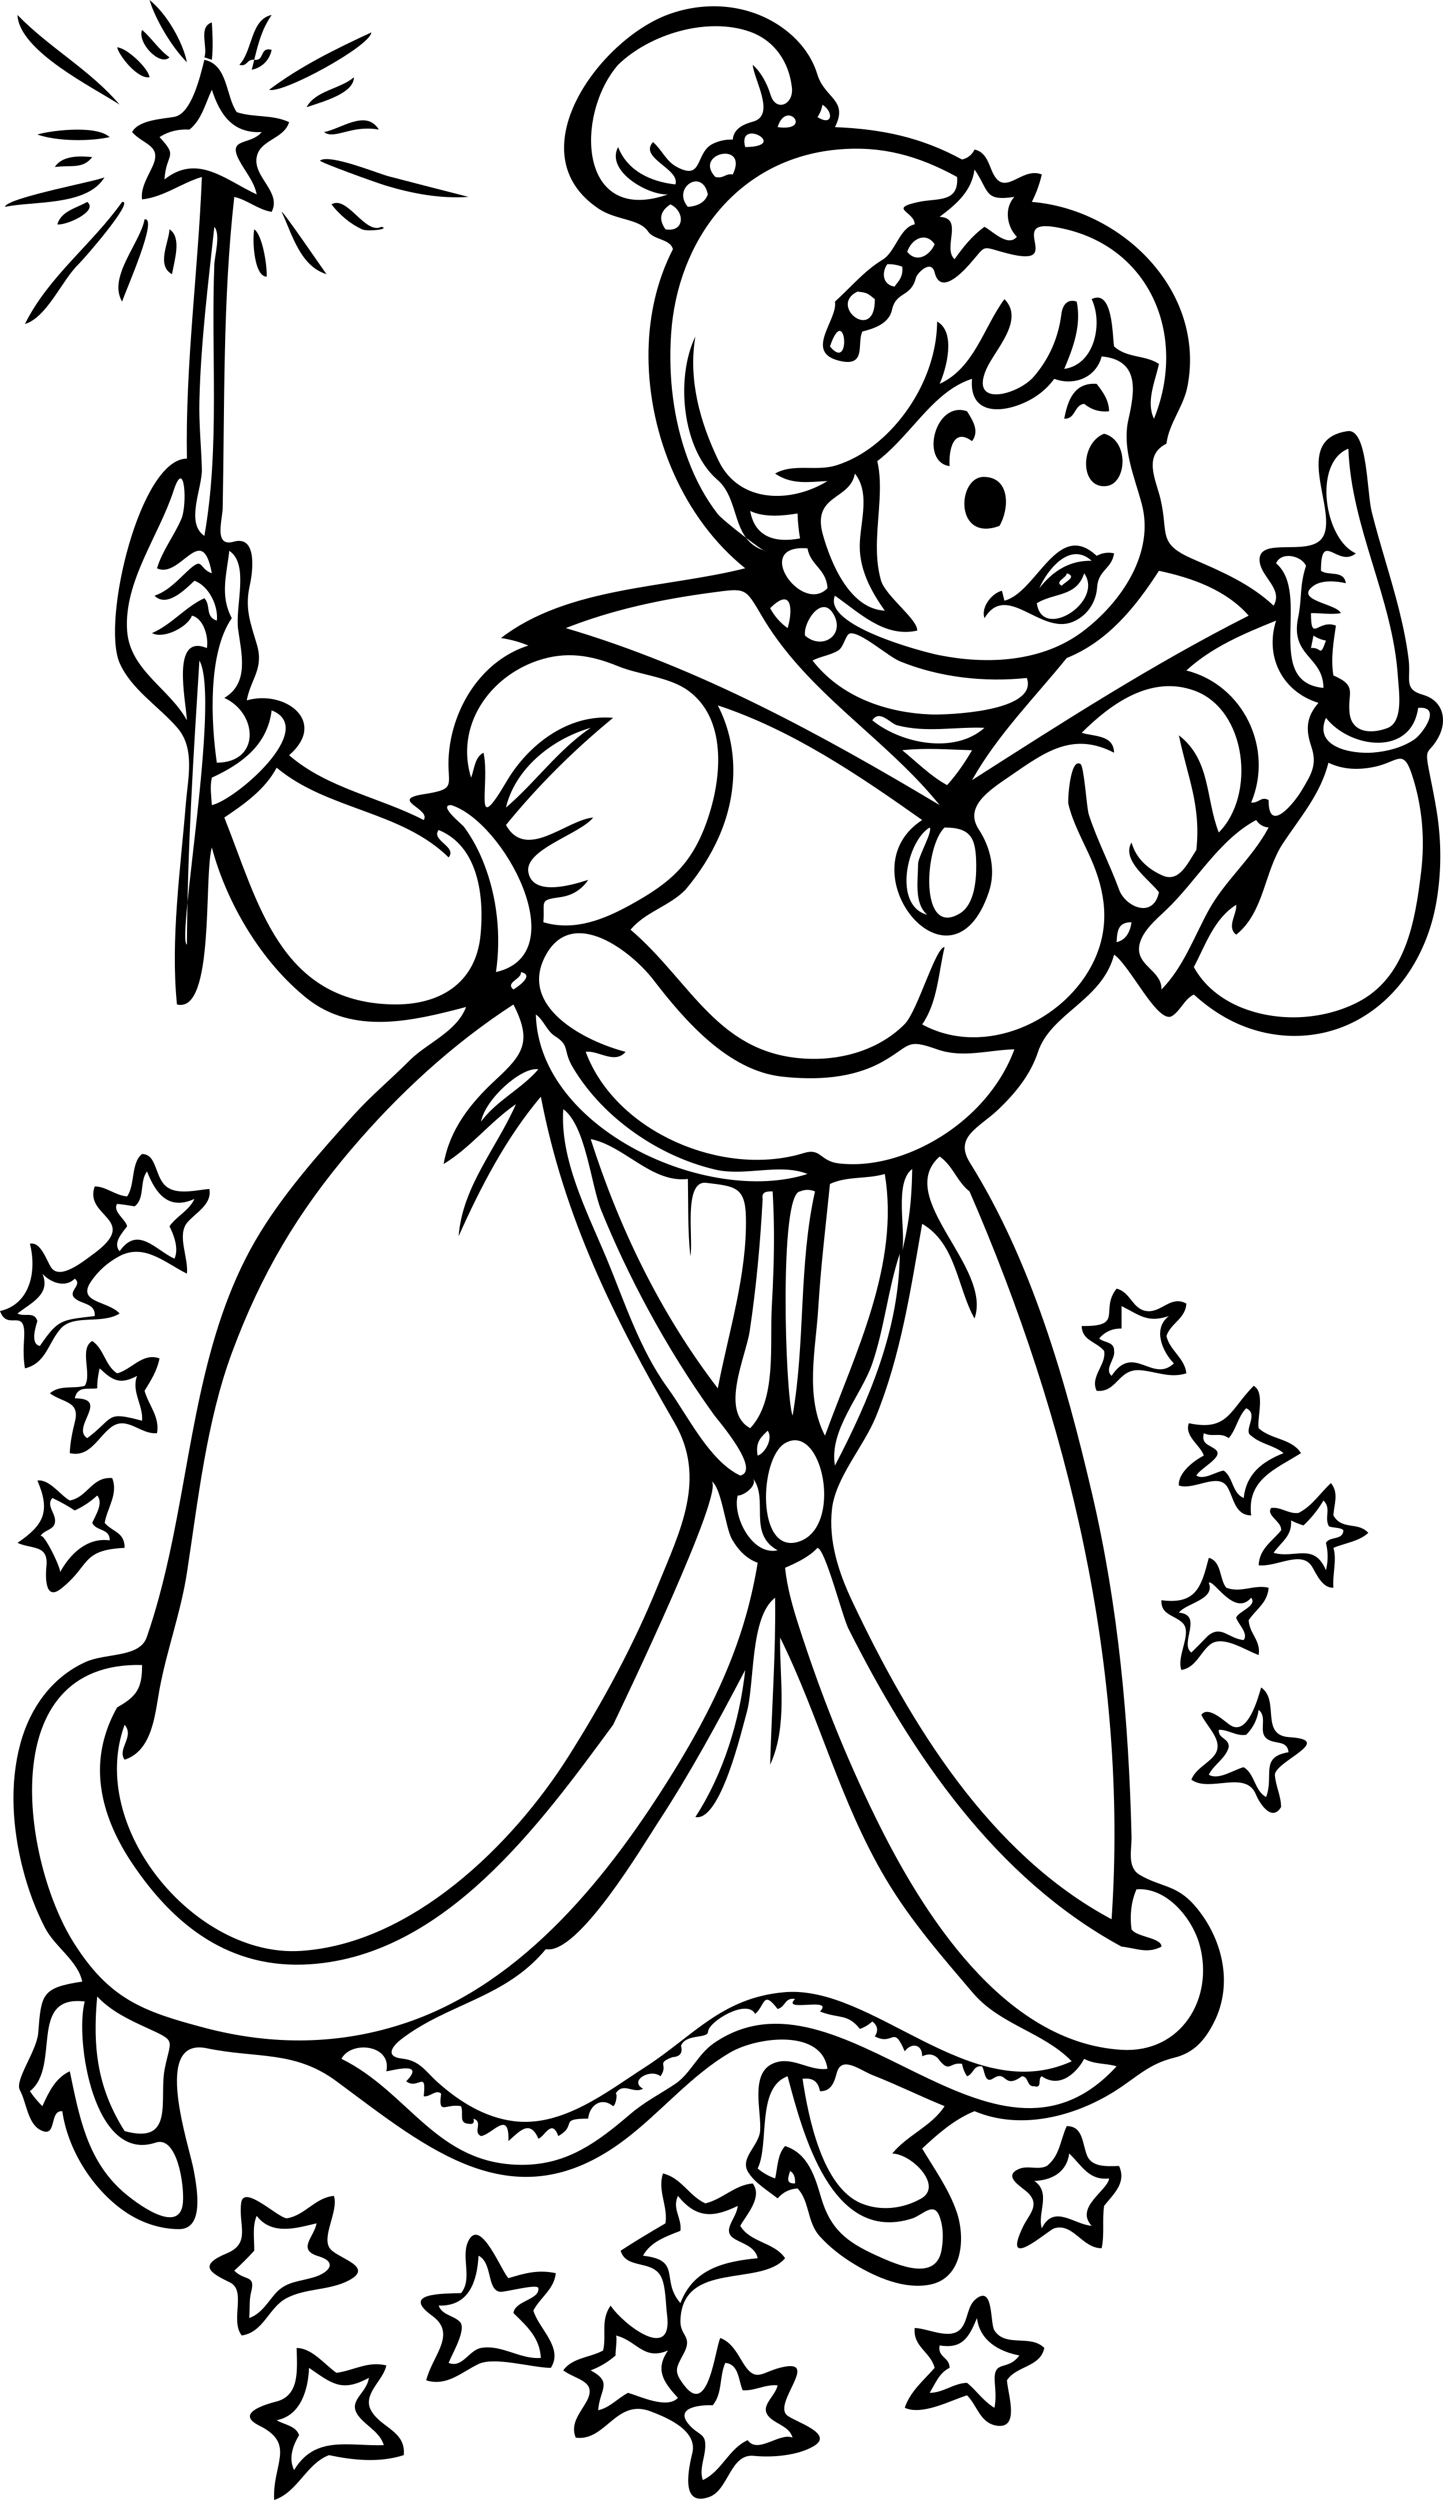 <?xml version="1.0" encoding="UTF-8" standalone="no"?>
<!-- Generator: Adobe Illustrator 12.0.0, SVG Export Plug-In . SVG Version: 6.00 Build 51448)  --><svg height="269.321" id="Layer_1" inkscape:version="0.40+cvs" sodipodi:docbase="F:\openclip\svg3" sodipodi:docname="Fata.svg" sodipodi:version="0.32" style="overflow:visible;enable-background:new 0 0 155.462 269.321;" version="1.0" viewBox="0 0 155.462 269.321" width="155.462" xml:space="preserve" xmlns="http://www.w3.org/2000/svg" xmlns:cc="http://web.resource.org/cc/" xmlns:dc="http://purl.org/dc/elements/1.1/" xmlns:inkscape="http://www.inkscape.org/namespaces/inkscape" xmlns:rdf="http://www.w3.org/1999/02/22-rdf-syntax-ns#" xmlns:sodipodi="http://inkscape.sourceforge.net/DTD/sodipodi-0.dtd" xmlns:svg="http://www.w3.org/2000/svg" xmlns:xml="http://www.w3.org/XML/1998/namespace">
<defs id="defs86"></defs>
<sodipodi:namedview bordercolor="#666666" borderopacity="1.0" id="base" inkscape:current-layer="Layer_1" inkscape:cx="77.731006" inkscape:cy="134.66051" inkscape:pageopacity="0.0" inkscape:pageshadow="2" inkscape:window-height="540" inkscape:window-width="640" inkscape:window-x="22" inkscape:window-y="22" inkscape:zoom="1.4035295" pagecolor="#ffffff"></sodipodi:namedview>

<g id="g3">
	<path d="M16.111,0c1.901,1.518,3.611,4.599,4.027,6.713   C18.433,4.999,16.683,1.959,16.111,0z" id="path5" style="fill-rule:evenodd;clip-rule:evenodd;"></path>

	<path d="M1.88,1.611c3.409,3.517,7.821,5.917,11.009,9.667   C10.105,9.45,2.063,5.526,1.88,1.611" id="path7" style="fill-rule:evenodd;clip-rule:evenodd;"></path>

	<path d="M22.019,6.176c0.406-1.074-0.695-3.273,0.806-3.759   c0.081,1.387,0.146,2.643,0,4.028C22.556,6.355,22.287,6.265,22.019,6.176" id="path9" style="fill-rule:evenodd;clip-rule:evenodd;"></path>

	<path d="M15.306,3.222c1.061,0.908,1.803,2.135,2.954,2.954   C17.24,7.183,14.766,4.631,15.306,3.222z" id="path11" style="fill-rule:evenodd;clip-rule:evenodd;"></path>

	<path d="M40.009,3.491C39.897,4.975,30.398,10.155,29,9.667   C32.356,7.138,36.209,5.248,40.009,3.491" id="path13" style="fill-rule:evenodd;clip-rule:evenodd;"></path>

	<path d="M12.621,5.102c1.038,0.047,3.355,2.235,3.491,3.222   C14.814,8.535,12.831,6.014,12.621,5.102z" id="path15" style="fill-rule:evenodd;clip-rule:evenodd;"></path>

	<path d="M38.129,8.324c-0.007,1.697-3.148,2.578-5.102,3.222   C34.003,9.747,36.631,9.601,38.129,8.324z" id="path17" style="fill-rule:evenodd;clip-rule:evenodd;"></path>

	<path d="M40.814,13.962c-2.962-0.541-4.773,1.131-5.907,0.269   C36.734,13.895,39.445,11.724,40.814,13.962z" id="path19" style="fill-rule:evenodd;clip-rule:evenodd;"></path>

	<path d="M11.815,14.768c-2.042,0.464-5.569,0.484-7.787-0.269   C4.851,14.179,10.226,13.345,11.815,14.768z" id="path21" style="fill-rule:evenodd;clip-rule:evenodd;"></path>

	<path d="M9.935,16.917c-0.984,1.309-2.212,0.849-4.027,1.074   C6.817,16.585,9.011,16.864,9.935,16.917z" id="path23" style="fill-rule:evenodd;clip-rule:evenodd;"></path>

	<path d="M50.481,21.212c-3.05,0.208-6.029-0.347-8.938-1.223   c-0.969-0.292-7.268-2.555-7.064-2.696c1.064-0.738,6.186,1.388,7.442,1.714C44.773,19.749,47.625,20.489,50.481,21.212" id="path25" style="fill-rule:evenodd;clip-rule:evenodd;"></path>

	<path d="M11.278,19.064c-1.831,3.16-7.696,2.571-10.741,3.222   C0.676,21.272,11.349,19.351,11.278,19.064" id="path27" style="fill-rule:evenodd;clip-rule:evenodd;"></path>

	<path d="M9.398,21.75c1.267,1.02-2.417,2.603-3.222,2.417   C6.614,22.725,8.204,22.435,9.398,21.75z" id="path29" style="fill-rule:evenodd;clip-rule:evenodd;"></path>

	<path d="M13.157,21.75c1.396-0.194-4.077,6.117-4.699,6.714   c-1.765,1.694-3.396,5.726-5.773,6.443C5.204,29.812,9.912,26.325,13.157,21.75" id="path31" style="fill-rule:evenodd;clip-rule:evenodd;"></path>

	<path d="M30.342,22.824c0.081-0.197,4.17,5.793,4.833,6.713   C32.307,28.651,31.475,25.207,30.342,22.824" id="path33" style="fill-rule:evenodd;clip-rule:evenodd;"></path>

	<path d="M15.574,23.629c1.526-0.267-2.057,7.718-2.417,8.861   C11.584,29.839,15.105,26.198,15.574,23.629" id="path35" style="fill-rule:evenodd;clip-rule:evenodd;"></path>

	<path d="M18.259,24.703c1.301,0.857,0.59,3.155,0.269,4.833   C16.81,28.606,18.205,26.071,18.259,24.703" id="path37" style="fill-rule:evenodd;clip-rule:evenodd;"></path>

	<path d="M27.389,24.703c0.842,0.554,1.389,3.691,1.343,5.102   C27.396,29.805,27.163,25.999,27.389,24.703" id="path39" style="fill-rule:evenodd;clip-rule:evenodd;"></path>

	<path d="M118.147,41.351c0.708,0.906,1.307,1.747,1.342,2.954   c-1.018,0.11-1.913-0.159-2.685-0.805c-1.121,0.152-0.89,1.649-2.148,1.611C115.027,43.116,115.731,41.186,118.147,41.351" id="path41" style="fill-rule:evenodd;clip-rule:evenodd;"></path>

	<path d="M104.185,44.305c0.588,0.96,1.376,2.109,0.537,3.222   c-1.965-1.463-2.522,0.805-2.417,2.686C99.094,49.778,100.722,43.118,104.185,44.305" id="path43" style="fill-rule:evenodd;clip-rule:evenodd;"></path>

	<path d="M118.952,46.722c2.727,0.726,2.467,5.359,0.269,5.639   C116.337,52.727,116.296,47.761,118.952,46.722z" id="path45" style="fill-rule:evenodd;clip-rule:evenodd;"></path>

	<path d="M107.675,56.657c-4.891,1.809-4.577-5.325-1.664-5.281   C108.874,51.418,108.748,54.85,107.675,56.657" id="path47" style="fill-rule:evenodd;clip-rule:evenodd;"></path>

	<path d="M118.147,59.879c0.599-0.324,1.226-0.413,1.879-0.269   c-0.243,1.677-1.705,1.79-1.828,3.649c-0.111,1.683-1.113,3.139-2.693,3.759c-3.439,1.348-7.04-4.37-9.441-0.426   c-0.414-1.172,0.793-2.689,1.88-2.954c0.09,0.358,0.179,0.716,0.269,1.074C111.728,63.797,113.922,55.918,118.147,59.879    M111.972,63.37c1.52-1.953,3.384-3.018,5.639-2.954C115.251,58.257,112.785,61.467,111.972,63.37z M114.388,63.101   c0.34-0.414,1.707-0.969,0.537-1.343C114.938,62.251,113.549,62.667,114.388,63.101z M111.703,64.98   c0.552,4.11,7.259-0.134,5.102-3.222C115.984,64.315,113.591,63.834,111.703,64.98" id="path49" style="fill-rule:evenodd;clip-rule:evenodd;"></path>

	<path d="M15.306,124.323c1.672,0,1.33,2.644,2.74,3.596   c1.206,0.814,3.196,0.274,4.51,0.163c0.315,1.66-1.452,2.543-2.353,3.586c-1.187,1.375,0.119,3.782-0.064,5.543   c-2.364-1.175-4.628-3.347-7.355-1.844c-1.195,0.658-2.185,1.534-2.954,2.65c-1.623,2.356,1.787,2.084,3.059,3.489   c-1.973,1.214-4.949,0.019-6.367,1.645c-1.339,1.535-1.559,3.711-3.836,4.263c-0.176-1.088-0.167-2.082-0.092-3.177   c0.248-3.634-1.774-0.694-2.593-2.999c3.314-0.751,3.96-4.399,3.222-7.25c1.199-0.269,1.82,1.9,2.308,2.585   c0.962,1.352,3.455-0.699,4.476-1.44c5.257-3.82-1.01-3.96,0.197-7.321c1.217-0.002,2.243,0.991,3.491,1.074   C14.558,127.678,14.105,125.223,15.306,124.323 M14.5,129.961c-0.623-0.114-1.25-0.204-1.879-0.269   c-0.536,0.803,0.951,1.706,1.074,2.417c-0.479,0.658-1.595,1.789-0.806,2.686c1.946-2.795,3.842-0.156,5.908,0.805   c0.488-1.091-0.051-2.517-0.537-3.491c0.771-1.116,2.112-1.673,2.685-2.954c-2.782,1.288-4.184-0.591-5.102-2.954   C15.007,127.252,15.648,129.112,14.5,129.961 M4.565,137.211c0.956,2.242-1.266,3.161-2.685,4.296   c0.757,0.399,1.816-0.272,2.148,0.806c-0.167,0.563-0.812,2.471,0.269,2.686c1.997-2.917,2.291-2.78,5.907-3.223   c0.091-1.264-1.115-1.26-1.893-1.732c-1.378-0.836,0.707-1.541-0.255-2.295C7.015,138.798,5.388,138.148,4.565,137.211" id="path51" style="fill-rule:evenodd;clip-rule:evenodd;"></path>

	<path d="M120.295,138.823c1.521,0.371,1.684,2.202,3.223,2.416   c1.606,0.225,2.604-1.743,4.296-0.806c-0.084,1.619-1.673,2.095-2.148,3.491c0.357,1.574,1.972,2.361,2.148,4.027   c-1.823,0.553-3.19-0.194-4.968-0.338c-2.392-0.192-2.476,2.437-4.698,2.218c-0.746-1.537,1.085-2.846,0.805-4.296   c-0.815-1.006-2.386-1.096-2.416-2.686C121.169,142.934,118.45,141.147,120.295,138.823 M120.832,143.119   c-0.98-0.016-1.786,0.342-2.416,1.074c0.534,0.487,1.653,0.317,1.61,1.343c0.168,0.857-1.095,1.927-0.269,2.685   c2.356-3.578,4.402,0.838,6.713-1.343c-1.257-1.272-2.316-3.755-0.537-5.102c-2.312,0.772-3.131-0.085-5.102-1.074   C120.832,141.507,120.832,142.313,120.832,143.119" id="path53" style="fill-rule:evenodd;clip-rule:evenodd;"></path>

	<path d="M9.935,144.461c1.29,0.868,1.373,2.644,2.686,3.49   c1.574-0.417,2.75-2.274,4.564-1.61c-0.247,1.304-0.93,2.382-1.611,3.49c0.453,1.598,1.657,2.793,1.342,4.564   c-1.803,0.168-3.22-1.914-4.924-0.656c-1.432,1.058-2.303,3.317-4.474,2.805c0.047-1.182,0.268-2.246,0.552-3.384   c0.561-2.243-1.235-2.001-2.7-3.061c1.11-0.937,2.507-0.453,3.759-0.806C9.947,148.05,8.492,145.316,9.935,144.461 M10.472,149.563   c-1.065,0.145-2.108-0.287-2.417,1.074c3.882,0.012-0.46,3.128,1.342,4.296c2.991-2.253,1.931-2.941,5.908-1.879   c0.144-1.666-1.186-3.15-0.537-4.834c-1.822,0.979-2.63,0.52-4.028-0.806C10.559,148.12,10.469,148.835,10.472,149.563" id="path55" style="fill-rule:evenodd;clip-rule:evenodd;"></path>

	<path d="M135.063,149.294c1.271,0.685,0.346,3.47,0.537,4.564   c1.302,1.227,3.556,1.087,4.564,2.686c-2.735,1.72-5.846,2.833-5.37,6.713c-1.766-0.039-1.862-1.865-2.547-3.037   c-0.98-1.676-3.604,0.375-5.24-0.185c-0.127-1.359,1.667-2.719,2.686-3.223c-0.375-1.143-2.119-2.089-1.611-3.49   C132.319,154.217,132.465,151.932,135.063,149.294 M132.378,154.933c-0.944-0.689-1.729-0.059-2.685-0.537   c-0.282,1.209,0.554,1.205,1.26,1.762c0.989,0.78-1.599,1.952-2.065,2.804c0.827,0.524,2.139-0.443,2.954-0.537   c1.044,0.75,0.881,2.412,2.147,2.953c0.287-2.61,1.988-3.918,4.297-4.833c-1.044-0.853-2.479-0.976-3.491-1.88   c-0.937-0.511,0.901-2.318-0.537-2.953C133.362,152.625,133.203,153.972,132.378,154.933" id="path57" style="fill-rule:evenodd;clip-rule:evenodd;"></path>

	<path d="M7.519,161.646c1.915-0.344,2.375-2.587,4.565-2.416   c0.688,1.702-0.542,3.226-0.806,4.833c0.888,1.015,2.151,0.976,2.148,2.686c-4.745,0.233-3.669,1.897-6.859,4.406   c-1.772,1.395-1.668-1.438-1.567-2.409c0.249-2.38-1.571-1.826-3.12-2.534c2.841-1.927,3.583-3.386,2.148-6.713   C5.305,159.296,6.535,161.126,7.519,161.646 M8.056,162.72c-0.774-0.504-1.58-0.951-2.417-1.343   c-0.742,0.866,0.491,1.723,0.269,2.686c-0.131,0.787-1.303,0.783-1.563,1.479c0.271-0.726,2.466,3.865,2.1,3.892   c1.047-1.983,2.934-3.839,5.371-3.49c0.039-1.31-1.433-0.962-1.88-1.88c0.31-0.762,1.256-2.121,0.537-2.954   C9.752,161.774,8.947,162.311,8.056,162.72" id="path59" style="fill-rule:evenodd;clip-rule:evenodd;"></path>

	<path d="M143.388,159.767c0.884,1.083,0.328,2.286,0.269,3.49   c0.928,1.635,2.644,0.631,3.759,1.88c-1.022,0.934-2.533,1.093-3.759,1.611c0.397,1.301-0.128,2.951,0,4.296   c-1.174,0.068-1.814-1.442-2.279-2.229c-1.119-1.891-3.767,0.021-5.776-0.188c0.076-1.776,1.404-2.531,2.417-3.759   c0.12-0.946-1.656-1.598-1.074-2.417c1.1-0.134,1.854,0.671,2.953,0.537C141.359,162.251,142.222,160.846,143.388,159.767    M140.434,164.332c-0.463-0.141-0.91-0.319-1.343-0.537c0.125,1.693-1.036,2.278-1.879,3.49c2.306,0.661,4.358-1.154,5.639,1.88   c0.243-0.982,0.243-1.967,0-2.953c0.412-0.738,1.838-0.256,1.88-1.343c-0.25-0.393-1.583-0.23-1.611-0.537   c-0.427-0.949,0.313-1.861-0.537-2.686C141.995,162.644,141.278,163.54,140.434,164.332" id="path61" style="fill-rule:evenodd;clip-rule:evenodd;"></path>

	<path d="M130.23,167.822c1.399,0.375,1.129,2.297,1.88,3.223   c1.612,0.6,2.976-0.376,4.564,0c-0.112,1.614-1.321,2.291-2.148,3.49c0.062,1.45,1.336,2.193,1.074,3.76   c-1.414-0.5-3.902-2.229-5.249-1.114c-1.092,0.901-1.505,2.449-3.075,2.726c-0.559-1.532,1.223-3.992,0.129-5.07   c-0.87-0.856-2.372-0.86-2.276-2.448C128.886,172.886,129.433,170.921,130.23,167.822 M127.008,173.729   c2.669,0.241,0.024,3.333,1.343,4.297c0.602-0.592,1.195-1.191,1.782-1.798c1.455-1.205,2.194,0.293,3.856,0.455   c0.544-0.751-0.646-1.758-0.806-2.417c0.216-0.671,2.313-1.255,1.611-2.147c-1.794,2.133-4.072-2.048-4.564-1.611   C130.963,172.338,127.771,172.699,127.008,173.729" id="path63" style="fill-rule:evenodd;clip-rule:evenodd;"></path>

	<path d="M135.869,181.785c2.038,1.406-0.151,5.17,3.053,5.361   c5.046,0.3-1.684,2.647-1.571,4.101c0.09,1.163,0.669,2.254,0.667,3.427c-1.077,1.762-2.449-0.69-2.696-1.321   c-1.082-2.75-5.016-0.19-6.971-1.632c0.453-1.132,1.592-1.618,2.358-2.476c1.362-1.525-0.606-3.09-1.284-4.506   c0.768-1.049,2.552,0.771,3.174,1.146C134.463,187.005,135.563,182.824,135.869,181.785 M134.258,186.887   c-1.123,0.174-1.869-0.563-2.953-0.537c-0.069,0.995,1.143,0.884,1.073,1.879c-0.371,1.255-1.582,1.831-2.147,2.954   c1.026,0.659,2.8-0.589,3.759-0.806c1.233,0.76,1.137,2.507,2.417,3.223c0.874-2.361-0.718-4.312,2.417-4.834   c-0.14-1.18-1.172-0.922-1.971-1.248c-1.586-0.647-0.133-2.402-1.252-3.316C135.454,185.244,135.006,186.139,134.258,186.887" id="path65" style="fill-rule:evenodd;clip-rule:evenodd;"></path>

	<path d="M114.925,229.043c1.722,0,1.669,1.756,2.154,3.083   c0.512,1.4,2.183,1.24,3.484,1.214c0.827,1.83-0.602,3.015-1.611,4.296c-0.226,1.519,0.058,3.064-0.268,4.564   c-2.101,0.007-3.065-2.759-5.103-2.147c-0.676,0.203-5.777,4.86-3.365-0.175c0.623-1.302,1.867-2.305,0.549-3.632   c-0.619-0.623-2.838-1.782-0.994-2.584c0.967-0.421,2.053,0.147,3.005-0.322C114.197,232.228,114.221,230.558,114.925,229.043    M111.435,234.951c1.86,1.286,0.291,3.457,0.805,5.103c1.304-2.643,3.459-0.413,5.371-0.269c-1.856-1.998,1.74-3.809,1.879-5.103   c-2.194,0.247-2.936-1.399-4.296-2.685C114.927,234.012,113.322,234.878,111.435,234.951" id="path67" style="fill-rule:evenodd;clip-rule:evenodd;"></path>

	<path d="M71.425,234.146c1.974,0.457,2.807,2.423,4.565,3.222   c1.853-0.442,3.143-1.973,5.102-2.148c1.105,1.466-0.668,3.374-1.342,4.565c1.085,1.822,3.666,1.751,4.832,3.49   c-2.632,3.117-11.076,0.213-11.277,6.713c-0.053,1.722,1.395,1.646,0.324,3.617c-0.859,1.581-1.03,1.898,0.08,3.363   c2.628,3.469,3.312-3.871,3.892-5.101c1.147,0.438,1.748,1.508,2.335,2.498c1.537,2.593,2.093,1.063,4.589,0.599   c3.589-0.667-1.118,3.825,0.211,5.183c0.68,0.694,5.304,1.994,2.906,3.39c-1.739,1.012-4.467,1.228-6.438,1.028   c-2.528-0.255-2.714,3.672-4.767,4.422c-3.28,1.197-2.181-3.313-1.848-4.729c0.566-2.411-2.634-3.776-4.49-4.482   c-3.746-1.425-4.817,3.258-8.072,2.833c-0.62-1.48,0.46-2.651,1.127-3.83c1.304-2.305-1.083-2.378-2.47-3.42   c0.949-1.378,2.954-1.386,4.296-2.147c0.387-1.746-0.302-3.259,0.806-4.834c1.343,2.039,6.792,6.215,6.071,0.927   c-0.154-1.128-0.109-3.154-0.701-4.148c-1.009-1.707-3.686-0.689-4.296-2.686c1.578-1.038,3.205-1.997,4.833-2.953   C71.985,237.682,70.811,236.011,71.425,234.146 M73.305,240.322c-1.471,0.589-3.225,1.168-4.027,2.685   c4.254,0.466,1.85,2.611,4.027,5.102c1.407-3.706,4.76-4.494,8.324-4.833c-0.259-1.204-1.485-1.517-2.401-2.029   c-1.636-0.915,0.111-2.153,0.253-3.609c-2.687,1.314-4.484,1.334-6.444-1.074C72.384,237.971,73.483,238.944,73.305,240.322    M66.324,253.748c-0.797,0.7-1.692,1.236-2.686,1.61c2.433,1.309,0.968,2.03,0.806,4.297c1.288-0.295,2.095-1.295,3.222-1.88   c1.229,0.355,4.235,1.803,5.371,0.537c-1.657-1.767-2.441-3.08-1.074-5.102c-2.627,1.16-3.405-1.121-5.639-1.611   C66.565,251.636,66.26,253.54,66.324,253.748 M76.795,259.118c-1.268-0.057-4.215,0.192-2.559,2.096   c1.103,1.269,1.958,0.819,1.708,2.813c-0.125,0.997-0.588,2.142-0.223,3.147c2.041-0.944,2.772-3.378,4.833-4.297   c1.085,1.547,3.48-0.886,4.834-0.269c-0.327-1.146-1.563-1.39-2.357-2.072c-1.433-1.233,0.474-2.263,0.746-3.566   c-1.351-0.128-2.406,0.605-3.76,0.537c-0.46-1.01-0.387-2.829-1.879-2.954C77.477,256.063,77.865,257.774,76.795,259.118" id="path69" style="fill-rule:evenodd;clip-rule:evenodd;"></path>

	<path d="M30.879,238.979c1.976-0.294,3.069-2.248,5.102-2.417   c0.514,1.75-1.485,4.55-0.346,5.77c0.952,1.019,4.726,1.889,1.92,3.349c-2.087,1.087-4.593,0.802-6.676,1.892   c-1.945,1.017-2.456,3.668-4.833,4.027c-1.282-1.609,0.536-4.832-1.27-5.712c-2.125-1.036-3.492-1.83-0.334-3.142   c2.636-1.095,1.208-3.108,1.545-5.458C26.271,235.311,29.858,238.851,30.879,238.979 M27.389,242.469   c-0.685,0.747-1.4,1.464-2.148,2.148c1.167,1.165,2.306,0.387,1.814,2.302c-0.228,0.889-0.122,1.898-0.204,2.8   c1.299-0.463,1.957-1.656,2.807-2.63c1.159-1.328,2.595-1.286,4.167-1.765c1.631-0.497,2.596-1.632,0.488-2.262   c-2.374-0.709-0.448-2.084-0.211-3.547c-2.154,0.521-4.84,1.328-6.444-0.806C27.155,239.841,27.417,241.282,27.389,242.469" id="path71" style="fill-rule:evenodd;clip-rule:evenodd;"></path>

	<path d="M54.777,245.423c1.802-0.546,3.193-0.935,5.102-0.537   c-0.187,1.762-1.657,2.578-2.417,4.027c0.564,1.956,3.277,3.995,1.88,6.176c-2.092-0.021-6.076-1.252-7.818-0.403   c-1.838,0.896-3.391,2.427-5.608,1.746c0.651-2.646,3.359-4.991,0.644-6.955c-3.459-2.501,1.254-2.376,3.115-2.442   c1.306-1.628-0.125-3.988,0.843-5.729C51.827,238.958,54.021,244.678,54.777,245.423 M47.259,248.376   c0.357,1.026,1.608,1.059,2.281,1.747c0.774,0.793-0.817,3.413-1.207,4.429c1.499,0.593,2.174-1.364,3.491-1.61   c2.177-0.408,4.255,1.27,6.444,1.074c-0.113-2.179-1.508-3.423-2.954-4.834c0.169-1.354,2.859-1.429,2.685-2.685   c-0.073-0.527-3.657,0.489-4.169,0.393c-1.392-0.265-0.76-3.134-2.275-3.884C51.409,245.756,50.536,248.487,47.259,248.376" id="path73" style="fill-rule:evenodd;clip-rule:evenodd;"></path>

	<path d="M112.508,252.942c-0.417,2.085-3.021,1.913-4.027,3.49   c0.137,1.617,1.386,5.244-1.081,4.885c-1.817-0.266-2.104-2.162-3.215-3.273c-1.77,0.547-4.834,2.212-6.713,1.343   c0.598-1.776,2.027-2.94,3.222-4.297c-0.442-1.742-2.342-2.241-2.148-4.296c1.406,0.015,3.899,1.383,5.007,0.039   c0.77-0.934,0.624-2.435,1.629-3.204c1.895-1.452,1.455,2.658,1.957,3.434C108.342,252.92,111.015,251.441,112.508,252.942    M101.23,252.673c-0.247,1.3,1.089,1.256,1.074,2.416c-1.114,0.513-1.548,1.725-2.148,2.686c1.48,0.006,2.561-1.038,4.028-1.074   c1.04,0.841,1.778,2.002,2.953,2.686c0.193-0.982,0.099-1.795,0.033-2.776c-0.17-2.521,1.345-1.077,2.652-2.862   c-2.201-0.414-4.271-1.592-4.565-4.028C104.403,251.75,103.735,253.077,101.23,252.673" id="path75" style="fill-rule:evenodd;clip-rule:evenodd;"></path>

	<path d="M31.954,252.942c1.701,0.032,3.022,1.796,4.296,2.685   c1.953-0.287,3.318-1.274,5.37-0.806c-0.307,1.656-2.661,3.106-1.61,4.913c1.059,1.82,3.739,2.163,3.489,4.754   c-2.591,0.838-5.441,0.56-8.055,0c-2.494,0.968-3.337,3.975-5.907,4.833c-0.214-3.841,2.401-6.024-1.603-8.01   c-2.621-1.301,0.543-2.263,1.83-2.593C32.265,258.076,32.024,255.415,31.954,252.942 M29.805,260.729   c0.79,0.481,2.066,0.578,2.417,1.61c-0.676,1.122-1.158,2.489-0.537,3.76c2.279-3.788,5.902-2.555,9.667-2.686   c-0.42-1.334-1.659-1.937-2.533-2.904c-1.648-1.826,0.683-2.545,0.921-4.346c-2.915,1.583-3.98,0.626-6.444-1.074   C33.197,257.4,32.437,260.213,29.805,260.729" id="path77" style="fill-rule:evenodd;clip-rule:evenodd;"></path>

	<path d="M27.389,6.444c-0.804-0.124-0.725,0.79-1.611,0.537   c1.424-1.407,1.204-4.913,3.491-5.37C28.2,3.166,27.839,4.634,27.389,6.444c1.163,0.161,0.554-1.44,1.88-1.074   c-0.25,1.13-1.018,1.897-2.148,2.148C27.209,7.16,27.299,6.802,27.389,6.444" id="path79" style="fill-rule:evenodd;clip-rule:evenodd;"></path>

	<path d="M41.083,24.435c1.035,0.234-1.424,0.556-2.056,0.275   c-1.281-0.569-2.459-1.586-3.314-2.691C37.393,20.981,39.353,25.331,41.083,24.435" id="path81" style="fill-rule:evenodd;clip-rule:evenodd;"></path>

	<path d="M25.509,12.083c1.885,0.614,3.799,0.222,5.639,1.074   c-0.563,1.856-3.128,1.861-3.491,3.759c-0.415,2.17,2.703,3.739,1.611,5.907c-1.48-0.237-2.585-1.278-4.028-1.611   c-1.254,11.144-1.029,22.302-1.247,33.49c-0.025,1.292-0.999,4.27,1.182,3.655c2.628-0.741,2.028,3.405,1.736,4.711   c-0.553,2.476,0.06,3.998,0.755,6.333c0.793,2.663-0.633,3.674-1.083,6.051c4.098-1.183,8.761,2.269,4.565,5.907   c4.1,3.569,9.774,4.532,14.5,6.981c0.828-1.205-3.789-2.197,0.011-2.783c3.771-0.58,2.418-0.97,2.698-4.325   c0.423-5.076,3.56-10.093,8.568-11.688c-0.949-0.393-1.934-0.661-2.954-0.806c7.233-5.572,17.863-5.369,26.314-7.519   c-6.673-5.362-10.349-14.235-10.421-22.692c-0.034-4.026,0.78-8.087,2.634-11.678c-0.273-1.12-2.074-0.991-2.675-1.905   c-0.917-1.393-3.424-1.192-5.313-2.45C55.565,16.539,64.526,4.304,72,1.557c4.256-1.565,9.125-1.084,12.741,1.764   c1.522,1.2,2.747,2.81,3.312,4.68c0.791,2.622,3.39,2.74,1.901,5.694c5.026,0.204,9.262,1.078,13.694,3.491   c0.617-0.149,1.064-0.507,1.343-1.074c1.111,0.22,1.463,1.295,1.829,2.198c1.338,3.29,3.134-0.438,5.42,0.487   c-0.254,1.071-0.584,1.969-1.073,2.954c9.798,0.813,18.715,9.655,16.771,19.852c-0.423,2.22-1.996,3.979-2.271,6.194   c-2.558,1.293-1.127,3.906-0.644,5.949c0.9,3.808-0.395,4.796,3.556,6.507c3.07,1.33,6.164,2.672,8.635,4.997   c1.028-1.787-1.292-3.053-1.5-4.707c-0.361-2.874,5.254-0.508,6.724-2.577c1.921-2.706-3.532-10.599,2.739-11.518   c2.171-0.318,2.064,6.518,2.604,8.681c0.883,3.54,2.054,7,2.94,10.54c0.442,1.766,0.814,3.552,1.038,5.36   c0.27,2.19-0.602,3.207,1.565,3.829c2.151,0.618,2.64,2.732,1.645,4.57c-1.01,1.866-1.528,0.951-1.034,3.477   c0.303,1.552,0.634,3.1,0.876,4.662c0.501,3.244,0.487,6.59-0.101,9.823c-0.943,5.189-3.876,10.083-8.634,12.588   c-4.43,2.332-9.706,2.088-14.039-0.347c-1.232-0.693-2.375-1.539-3.417-2.493c-1.035,0.51-1.391,1.683-2.328,2.304   c-1.518,1.005-4.546-5.433-6.265-6.6c-1.292,4.966-6.812,6.292-8.208,10.508c-0.802,2.421-2.4,4.382-4.214,6.124   c-2.114,2.03-4.863,2.972-3.111,5.781c6.654,10.671,10.298,23.429,13.142,35.583c2.868,12.257,3.969,24.512,4.271,37.059   c0.031,1.297-0.518,3.25,0.868,4.072c2.257,1.34,3.964,1.036,5.944,3.325c2.956,3.416,4.188,8.363,2.087,12.535   c-0.981,1.948-2.167,3.321-4.295,3.843c-2.815,0.689-4.05,2.13-6.464,3.644c-4.356,2.729-10.137,4.199-15.057,2.118   c-2.181,0.891-3.943,2.438-5.64,4.027c1.309,2.195,2.85,4.33,3.698,6.764c0.985,2.829,0.7,7.186-2.847,7.892   c-2.753,0.548-5.781-0.767-8.086-2.152c-1.406-0.845-2.739-1.864-3.834-3.093c-1.345-1.51-1.054-3.762-2.356-5.114   c-0.871,0.059-1.587,0.417-2.148,1.074c-1.055-0.84-2.389-1.616-3.142-2.775c-1.018-1.567,1.144-2.877,1.258-4.531   c0.146-2.108-1.108-6.147,1.391-7.229c2.033-0.881,3.862,0.852,5.863,0.573c-0.609-4.317-7.557-3.464-10.482-1.757   c-4.269,2.492-7.501,6.502-11.434,9.455c-11.872,8.917-21.119,0.941-30.981-6.355c-4.534-3.353-8.55-2.433-13.975-3.556   c-5.968-1.235-1.881,10.489-1.398,13.164c0.369,2.038,1.15,6.34-1.61,6.323c-2.183-0.014-4.272-0.781-6.036-2.048   c-3.338-2.396-5.942-6.571-6.519-10.661c-1.486-0.106-0.485,3.032-2.387,2.015c-1.359-0.728-1.493-3.047-2.18-4.27   c-0.607-1.081,1.816-4.212,1.971-6.168c0.332-4.186,0.352-4.871,4.744-5.54c-0.479-2.245-2.956-3.754-3.997-5.763   c-1.036-1.998-1.819-4.128-2.383-6.305c-1.138-4.395-1.48-9.198-0.273-13.616c1.032-3.779,3.374-7.096,7.008-8.741   c2.214-1.002,5.817-0.438,6.596-2.68c0.996-2.867,1.755-5.813,2.41-8.774c2.509-11.354,3.342-23.677,9.287-33.937   c2.812-4.854,6.892-9.44,10.614-13.559c1.908-2.112,3.929-3.768,5.972-5.824c1.915-1.926,5.109-3.107,6.118-5.792   c-5.664,1.493-12.132,3.086-17.159-0.938c-4.845-3.877-8.615-10.167-10.229-16.248c-0.89,3.022,0.354,17.935-3.759,16.917   c-0.708-7.067,0.393-14.625,0.962-21.691c0.217-2.686,1.005-5.878-0.905-8.098c-1.967-2.287-4.997-4.163-6.233-6.998   c-1.972-4.52,2.199-22.018,7.25-22.018c-0.184-10.121,1.213-20.237,1.611-30.342c-2.231,0.658-4.076,2.155-6.444,2.417   c-0.191-1.22,0.682-2.553,1.147-3.599c0.999-2.245-0.954-2.249-2.222-3.651c0.696-1.326,3.313-1.417,4.554-1.644   c1.853-0.339,2.779-4.34,3.233-6.143C24.577,6.979,24.305,10.348,25.509,12.083 M66.592,6.981   c-4.675,5.385-4.291,17.347,5.371,13.963c-2.117,0.118-6.749-2.507-5.371-5.102c1.017,2.6,3.554,3.737,6.176,4.028   c0.526-1.685-3.98-2.842-2.417-4.565c0.936,0.805,1.411,2.053,2.531,2.661c2.844,1.542,2.001-1.356,3.789-2.409   c0.709-0.375,1.467-0.549,2.273-0.52c0.095-1.197,1.196-1.666,2.182-1.934c2.478-0.675,0.109-4.49-0.033-6.122   c0.932,0.831,1.565,2.063,1.926,3.24c0.577,1.885,2.51,1.067,2.298-0.792C85,6.654,83.438,4.342,80.756,3.404   C76.182,1.802,69.995,3.668,66.592,6.981 M20.407,13.962c-1.157-0.071-2.245,0.182-3.222,0.806   c2.095,2.239,0.712,1.671,0.537,4.565c3.568-2.837,6.598,0.074,9.935,1.611c-0.293-1.438-1.259-2.465-1.913-3.726   c-1.261-2.431,1.242-1.528,2.45-2.987c-3.127,0.153-4.488-1.862-5.37-4.564C22.138,11.111,21.732,12.915,20.407,13.962    M88.073,12.62c1.625,1.01,1.766-0.534,0.537-1.343C88.526,11.763,88.347,12.211,88.073,12.62 M83.777,13.694   C87.652,14.22,84.722,10.628,83.777,13.694 M80.286,15.842C85.166,15.797,79.387,12.586,80.286,15.842 M90.221,16.111   c-10.719,0.992-17.251,9.768-17.921,19.885c-0.302,4.559,0.236,9.254,1.839,13.547c0.774,2.073,1.813,4.06,3.172,5.813   c0.579,0.747,5.187,4.274,5.124,3.987c-3.729-1.113-2.621-5.477-5.149-7.659c-3.8-3.28-4.535-10.961-2.369-15.434   c-0.785,4.634,0.495,9.24,2.506,13.395c2.214,4.576,7.789,4.598,11.725,2.179c-2.025,0.092-3.835,0.427-5.64-0.806   c1.906-1.121,4.438-0.229,6.521-0.866c1.925-0.588,3.664-1.693,5.139-3.049c3.401-3.13,5.758-7.797,5.795-12.464   c2.06,1.136,0.998,5.089,0.269,6.713c3.726-1.697,4.735-6.082,6.981-9.129c2.239,2.253-1.033,5.461-1.948,7.542   c-1.841,4.188,3.399,2.777,5.093,0.828c1.721-1.98,2.681-4.287,2.991-6.765c0.112-0.898,0.599-1.692,1.651-1.336   c0.514,2.555-0.36,4.934-1.343,7.25c3.299-0.464,4.185-4.921,2.954-7.519c2.315-1.144,2.225,3.979,2.416,5.102   c1.417,1.279,3.328,0.888,4.834,1.879c-0.391,1.816-1.426,4.07-0.537,5.907c3.687-9.09-0.521-18.961-10.647-20.649   c-5.293-0.882,1.187,4.45-5.085,2.849c-3.058-0.781-2.172-1.065-4.162,1.182c-1.109,1.252-3.163,3.161-3.734,0.865   c-0.37-1.485-1.891,0.066-2.016,0.56c-0.548,2.165-2.135,1.43-2.581,3.463c-0.326,1.482-1.905,2.012-3.191,2.332   c-0.622,1.225,0.532,3.916-2.528,3.143c-3.793-0.958-0.093-4.414-0.425-6.365c1.681-1.511,3.165-3.326,5.12-4.505   c1.407-0.849,1.866-3.501,3.472-3.819c-0.009-1.397-2.97-1.687,0.448-2.416c1.996-0.426,4.324,0.125,4.117-2.686   C98.956,16.786,94.999,15.668,90.221,16.111 M77.064,19.064c0.932,0.215,1.032-0.4,1.879-0.269   C80.713,15.165,74.647,16.466,77.064,19.064z M101.23,23.361c2.653,0.115,0.273,3.332,1.611,4.564   c0.914-1.297,1.921-2.557,3.222-3.491c0.822,0.421,2.53,2.237,3.491,1.074c-1.095-1.085-1.388-3.114-0.269-4.296   c-3.298,0.501-2.684-0.619-4.296-2.954C104.679,20.62,103.011,22.014,101.23,23.361 M74.11,22.287   c1.079-0.085,1.842-0.485,2.148-1.343C75.666,18.038,72.35,20.24,74.11,22.287z M71.694,24.703   c2.077,0.366,2.138-1.921,0.537-2.685C71.113,22.74,70.934,23.635,71.694,24.703 M23.092,28.462c0.037-0.913,0.697-3.224,0-4.028   c-0.678,6.249-1.461,12.506-1.611,18.796c-0.058,2.443,0.206,4.876,0.268,7.316c0.052,2.044-1.811,5.775,0.269,7.184   C23.714,48.164,22.707,38.128,23.092,28.462 M100.693,26.314C99.825,25,98.271,25.596,97.74,27.12   C98.715,28.371,100.154,27.568,100.693,26.314z M96.397,30.879c0.047-0.271,0.972-0.837,0.806-2.148   c-0.519-0.197-1.056-0.286-1.611-0.269C94.953,29.376,95.094,30.687,96.397,30.879 M94.249,32.222   c-0.82-0.65-0.842-0.703-1.88-0.806C89.2,32.961,94.321,37.004,94.249,32.222z M89.416,37.324   C91.805,40.232,91.082,32.382,89.416,37.324 M118.685,38.397c-0.33,1.315-1.328,2.286-2.643,2.59   c-0.837,0.184-1.657,0.126-2.46-0.173c-0.608,0.823-1.349,1.502-2.22,2.037c-2.732,1.665-7.013,2.226-6.641-2.037   c-2.893,0.908-4.937,3.501-6.894,5.657c-1.03,1.136-2.086,2.272-3.311,3.205c0.313,1.352,0.312,2.758,0.243,4.135   c-0.141,2.876-0.648,5.862,0.146,8.691c0.481,1.713,4.003,4.228,3.907,5.433c-3.531,0.789-6.221-1.924-8.86-3.759   c-1.351,3.203,9.395,6.035,11.205,6.398c5.221,1.048,11.133,0.758,15.524-2.569c4.153-3.147,7.737-8.453,6.323-13.731   c-0.794-2.962-2.138-5.959-1.433-9.088C122.238,42.229,122.853,38.782,118.685,38.397 M146.072,59.61   c-1.93,1.623-3.759-2.619-3.759,1.879c0.806,0.592,2.468-0.113,2.686,1.343c-1.033-0.244-2.62-0.38-3.529,0.306   c-2.068,1.563,2.538,1.882,2.992,2.917c-1.084,0.183-2.135-0.03-3.223,0c0,3.273,0.767,0.593,2.686,1.343   c-0.258,1.749-0.571,3.603-0.269,5.37c2.667,1.142,1.478,1.904,1.745,4.088c0.249,2.026,2.202,2.273,4.056,1.585   c1.787-0.663,1.244-3.979,1.146-5.518c-0.54-8.447-5.034-16.072-5.335-24.59C141.403,49.873,142.71,58.141,146.072,59.61    M95.323,65.786c-1.374-1.94-2.525-4.022-2.685-6.444c-0.174-2.612,1.295-6.031-0.537-8.324c-0.508,2.91-4.692,2.206-3.431,6.64   C89.533,60.691,91.55,65.595,95.323,65.786 M13.694,67.934c0.29,4.27,4.566,6.233,6.444,9.667   c-0.118-2.197-1.733-9.384,2.148-7.787c0.211-1.105-0.318-3.199-1.611-3.491c-0.429,1.222-3.069,2.568-4.296,1.879   c2.109-0.91,3.578-2.806,5.639-3.759c0.753,0.823,0.036,1.969,1.342,2.417c0.186-1.565-0.857-3.757-2.417-4.296   c-0.896,0.847-2.952,2.966-4.296,1.611c1.425-0.488,2.409-1.574,3.469-2.573c1.883-1.776,1.186-0.382,2.707,0.156   c-1.058-5.745-3.386,0.675-5.908-0.537c0.573-1.909,1.85-3.51,2.63-5.328c0.642-1.496,0.381-6.8-0.848-3.021   C17.123,57.72,13.335,62.632,13.694,67.934 M86.193,57.999c-0.155-0.888-0.244-1.783-0.268-2.685   c-1.587,0.267-3.591,0.456-5.103-0.269C81.333,57.939,83.62,58.494,86.193,57.999 M89.147,63.37   c-0.093-2.056-1.839-2.458-2.148-4.296C80.964,58.591,86.351,66.255,89.147,63.37z M24.972,66.592   c-2.583,3.74-2.252,11.135-1.611,15.574c4.728-0.025,4.432-5.32,0.806-6.981c2.722-1.613,1.835-4.816,1.488-7.375   c-0.341-2.516,1.229-7.032-0.951-8.467C24.42,61.874,23.674,64.183,24.972,66.592 M137.48,60.685   c3.854,3.289-1.46,12.783,5.102,13.426c-0.016-3.418-3.603-3.389-2.726-7.59c0.439-2.107,0.122-3.32,0.846-5.567   C140.212,59.857,138.036,59.368,137.48,60.685 M124.86,61.49c-2.514,3.901-5.506,7.618-9.936,9.398   c-3.496,4.313-7.461,8.284-10.203,13.157c9.737-6.224,19.48-12.501,29.805-17.722C132.08,63.531,128.388,62.246,124.86,61.49    M60.953,67.666c14.296,4.207,27.544,11.461,40.277,19.065C96.407,80.75,89.871,76.45,84.997,70.516   c-1.057-1.287-2.028-2.644-2.875-4.078c-1.879-3.18-1.682-3.101-5.513-2.591C71.262,64.56,65.984,65.679,60.953,67.666    M82.972,65.518c0.461,0.861,1.088,1.577,1.88,2.148C85.401,65.908,85.427,63.083,82.972,65.518 M86.73,68.471   c1.897,1.657,4.454-0.127,2.995-2.422C88.48,64.091,86.511,67.058,86.73,68.471 M127.813,72.23   c6.157,1.556,9.429,8.405,6.981,14.231c0.853,0.084,1.061-0.723,1.88-0.269c-0.027,3.792,2.813,0.211,3.497-0.934   c1.083-1.81,1.779-2.832,1.098-4.854c-0.617-1.828-0.538-3.173,0.775-4.685c-3.909-1.208-5.797-4.989-4.564-8.861   C134.025,68.261,130.601,69.678,127.813,72.23 M87.536,71.156c3.042,3.922,7.932,5.627,12.756,5.812   c1.636,0.063,11.609-0.259,10.337-3.932c-4.533,0.485-9.427-0.059-13.658-1.787c-1.298-0.53-4.223-3.181-5.375-3.015   c-0.497,0.072-0.666,1.47-1.297,1.848C89.432,70.603,88.422,70.702,87.536,71.156 M141.239,69.814   c1.172-0.139,0.934,1.122,1.611-0.806c-0.486-0.084-0.934-0.264-1.343-0.537C141.418,68.919,141.329,69.366,141.239,69.814    M67.935,97.471c4.354-2.405,6.751-4.46,8.413-9.552c1.402-4.298,1.949-10.537-2.237-13.541c-2.049-1.471-5.221-1.664-7.541-2.614   c-2.926-1.199-5.602-1.631-8.653-0.593c-5.251,1.788-8.873,7.051-7.167,12.605c0.349-0.847,0.376-2.216,1.343-2.686   c0.744,3.44-1.243,9.423,2.486,3.088c2.34-3.976,6.654-7.278,11.477-6.847c-4.215,3.458-8.104,7.316-11.546,11.546   c2.188,3.904,6.508-0.552,9.398-0.806c-1.405,1.802-7.476,3.435-6.98,5.927c0.525,2.641,4.841,1.301,6.443,0.786   c-0.693,1.047-1.729,1.687-2.974,1.859c-2.398,0.331-1.674,0.392-1.859,2.706C61.856,100.348,65.059,99.06,67.935,97.471    M20.139,101.767c-1.159-0.417,3.638-26.504,1.343-30.611C20.846,81.341,20.188,91.558,20.139,101.767 M128.619,74.378   c-4.662-1.649-8.936,1.426-12.083,4.565c1.309,0.417,3.447,0.193,3.49,2.148c-4.473-2.314-7.487-0.046-11.191,2.503   c-2.189,1.506-5.011,3.272-3.389,5.751c1.291,1.974,1.855,4.465,1.09,6.746c-4.046,12.055-15.596-2.283-7.186-7.75   c-6.848-4.845-13.989-9.694-22.018-12.352c2.277,4.406,2.123,9.521,0.184,14.016c-0.916,2.125-2.184,4.089-3.675,5.854   c-1.723,1.764-4.317,2.375-5.907,4.296c6.601,5.618,9.449,13.677,19.379,13.912c3.703,0.087,7.5-1.07,10.152-3.74   c1.385-1.395,3.358-8.382,4.302-8.292c-0.66,2.731-0.751,5.947-2.417,8.324c6.679,3.643,15.47-0.317,18.541-6.919   c1.721-3.697,1.229-7.364-0.386-10.987c-0.849-1.904-1.91-3.789-2.402-5.83c-0.094-0.388,0.188-5.023,1.302-4.32   c0.396,0.249,0.664,4.728,0.895,5.439c0.9,2.778,2.272,5.372,3.271,8.113c0.662,1.816,3.655,3.198,4.29,0.273   c-0.943-1.287-4.112-3.423-2.954-5.37c0.47,1.705,1.752,2.851,3.32,3.553c1.791,0.802,2.683-1.241,3.661-2.748   c0.521-4.828-0.949-7.824-1.88-12.352c3.455,2.685,2.863,6.79,4.297,10.472C135.307,85.681,134.355,76.408,128.619,74.378    M142.851,77.333c-1.387,3.199,2.839,3.915,5.054,3.743c1.556-0.121,3.178-0.54,4.482-1.425c0.859-0.584,3.041-3.619,0.398-3.392   C152.048,81.539,145.449,80.64,142.851,77.333 M22.824,83.777c-0.229,1.063-0.057,1.875,0,2.954   c2.529-0.531,11.472-8.226,6.444-10.204C28.801,80.29,26.025,82.296,22.824,83.777 M96.666,78.138   c-0.767-0.199-1.893-1.749-2.686-0.537c3.083,2.504,8.849,3.688,12.083,0.805C102.873,78.281,99.826,78.961,96.666,78.138    M54.509,86.999c3.188-2.719,5.607-6.207,9.129-8.593C59.16,79.717,55.442,83.016,54.509,86.999z M102.036,84.582   c1.032-1.148,1.912-2.425,2.686-3.759c-2.49-0.07-5.035-0.279-7.519,0C98.79,82.109,100.23,83.59,102.036,84.582 M143.119,82.166   c-0.834,3.38-3.122,5.99-4.905,8.696c-2.028,3.079-2.002,7.395-5.03,9.832c-1.082-0.831,0.095-2.207,0-3.222   c-2.385,1.49-3.323,4.355-4.564,6.713c1.086,1.991,2.924,3.44,4.996,4.304c3.951,1.647,8.806,1.437,12.618-0.499   c5.225-2.652,6.226-8.701,6.869-14.052c0.426-3.537,0.13-7.08-0.982-10.47c-0.943-2.875-1.515-1.424-3.908-0.887   C146.489,82.966,144.74,82.95,143.119,82.166 M24.167,88.073c3.622,9.067,5.935,19.807,18.027,20.13   c5.152,0.138,9.045-2.248,9.571-7.417c0.413-4.063-0.154-9.586-4.505-11.371c-0.877,1.111,2.029,1.8,1.074,2.954   c-5.141-5.044-13.071-5.094-18.528-9.667C28.548,85.065,26.328,86.615,24.167,88.073 M48.602,86.73   c-1.448-0.005,1.177,2.065,1.376,2.333c0.911,1.227,1.625,2.595,2.178,4.018c1.424,3.667,1.835,7.752,1.279,11.64   C62.005,102.742,54.229,88.473,48.602,86.73 M135.332,88.341c-3.996,2.137-6.458,6.606-9.675,9.668   c-1.1,1.047-2.982,2.583-2.945,4.294c0.039,1.821,2.494,2.396,2.417,4.296c2.346-2.378,3.496-5.632,5.069-8.51   c1.754-3.209,4.704-5.613,6.477-8.944C136.094,89.093,135.646,88.825,135.332,88.341 M99.888,98.545   c-1.449-1.262-0.974-3.791-0.979-5.449c-0.002-0.823,1.601-3.5,1.248-3.949C97.682,90.63,96.185,97.572,99.888,98.545    M101.768,89.147c-2.18,2.021-2.746,11.943,1.656,9.247c1.547-0.947,1.76-3.53,1.75-5.127   C105.155,90.401,104.721,89.147,101.768,89.147 M120.295,101.499c1.053-0.237,1.473-1.18,1.611-2.148   C120.55,99.351,120.361,100.117,120.295,101.499 M100.962,113.045c-3.411-1.207-2.79-0.405-5.907,1.343   c-3.244,1.817-7.183,1.993-10.797,1.596c-5.818-0.639-10.5-6.047-13.857-10.417c-2.366-3.081-8.718-8.016-11.616-2.641   c-3.003,5.57,4.278,9.265,8.613,10.387c-1.185,1.389-2.938-0.193-4.296,0c3.231,8.703,14.867,13.588,23.533,10.895   c1.827-0.568,1.691,0.895,3.763,1.129c2.686,0.303,5.424-0.263,7.9-1.297c4.856-2.028,9.146-6.001,10.988-10.995   C106.455,113.106,103.746,114.03,100.962,113.045 M55.314,106.601c0.002-0.009,2.49-1.513,0.806-1.879   C56.23,105.493,54.382,105.819,55.314,106.601 M47.796,125.396c0.646-3.731,2.892-6.558,5.599-9.062   c2.976-2.753,3.958-4.124,1.92-8.123c-6.567,4.268-12.366,9.614-17.437,15.566c-5.832,6.846-9.747,13.489-12.862,21.871   c-2.767,7.444-3.673,15.949-4.877,23.784c-0.653,4.253-2.162,8.304-2.947,12.522c-0.485,2.604-0.728,6.636-3.766,7.616   c-0.839-1.175,1.106-2.468,0-3.759c-4.071,11.085,7.627,25.061,18.928,24.361c12.01-0.743,22.883-11.441,28.903-20.979   c3.699-5.86,7.026-11.991,9.632-18.42c2.369-5.844,5.276-11.468,1.783-17.497c-6.543-11.295-11.928-22.153-14.403-35.132   c-3.772,4.475-6.483,9.721-8.861,15.037c0.415-5.375,4.09-9.483,6.176-14.231C52.792,120.866,50.704,123.636,47.796,125.396    M86.999,126.471c-3.001-1.199-6.701,0.286-9.926-0.468c-3.102-0.726-6.053-2.105-8.657-3.932c-2.67-1.873-5.018-4.257-6.692-7.065   c-1.113-1.866-0.277-2.334-1.914-3.369c-0.923-0.583-1.204-1.719-2.08-2.351C58.038,121.653,76.245,129.925,86.999,126.471    M51.824,120.832c1.691-2.292,4.343-3.506,6.176-5.639C56.201,114.893,52.282,118.393,51.824,120.832 M65.25,135.332   c2.003,4.777,3.629,10.006,6.713,14.231c2.073,2.841,4.477,7.856,7.788,9.398c2.289-0.563-2.434-5.992-2.81-6.514   c-2.621-3.637-4.994-7.452-7.127-11.395c-1.873-3.459-3.561-7.018-5.042-10.662c-1.102-2.713-1.659-9.132-4.087-10.902   C60.315,124.893,63.221,130.495,65.25,135.332 M74.11,127.008c-3.9,0.472-6.847-3.582-10.472-4.296   c3.071,9.616,7.536,18.824,13.694,26.852c1.159-6.063,3.162-12.219,3.029-18.447c-0.069-3.277-1.202-3.32-4.27-3.69   c-2.519-0.305-1.36,6.156-1.713,7.906C74.079,132.568,74.164,129.783,74.11,127.008 M104.453,128.35   c-1.337-1.029-1.812-2.803-3.223-3.759c-4.951,4.425,5.714,11.872,3.76,17.453c-1.874-3.361-1.968-8.06-5.64-10.204   c-1.229,7.018-2.284,14.142-4.986,20.782c-1.304,3.203-4.341,6.553-4.728,9.929c-0.399,3.484,0.729,6.888,2.2,9.996   c6.213,13.123,14.749,27.187,27.921,34.21C121.593,179.825,115.138,152.943,104.453,128.35 M97.203,134.795   c0.553-2.408,1.01-4.549,1.074-8.861C96.319,127.387,97.611,132.519,97.203,134.795z M89.416,127.545   c-0.444,4.424-0.986,8.844-1.253,13.284c-0.274,4.564-1.478,9.565,0.716,13.836c3.256-8.932,8.062-18.401,6.444-28.194   C93.364,127.049,91.312,126.675,89.416,127.545 M86.193,128.35c-2.275,0.217-1.605,21.932-0.805,24.167   c1.395-7.989,0.641-16.236,2.416-24.167C87.263,128.128,86.726,128.128,86.193,128.35 M82.166,129.156   c-0.258,4.766-0.686,9.526-1.398,14.247c-0.42,2.781-3.254,8.636,0.056,10.456c2.881-3.06,2.087-8.928,2.326-13.105   c0.154-2.706,0.253-5.417,0.231-8.127c-0.011-1.426-0.058-2.852-0.141-4.276C82.684,128.35,82.021,128.329,82.166,129.156    M93.98,146.877c-1.163,3.417-4.696,7.189-4.027,11.01c3.687-7.069,6.931-14.719,6.981-22.824   C95.66,138.922,95.295,143.021,93.98,146.877 M81.629,156.813c0.813-0.272,1.693-1.873,1.074-2.686   C82.084,154.761,81.338,155.269,81.629,156.813z M84.582,155.47c-2.805,1.62-3.104,11.966,1.396,10.635   C90.925,164.642,88.643,153.133,84.582,155.47 M79.48,161.109c-0.6,2.182,1.525,6.507,4.297,5.907   c-3.282-1.817-0.896-5.543-2.686-7.786C81.694,160.018,80.105,161.159,79.48,161.109 M66.055,185.813   c-7.875,10.709-18.103,24.826-32.647,25.795c-8.572,0.571-14.659-4.092-19.24-10.98c-2.027-3.049-3.507-6.606-3.391-10.326   c0.07-2.244,0.739-4.421,1.843-6.368c2.053-1.151,2.71-2.013,2.685-4.564c-16.085-0.4-12.851,21.214-7.372,29.899   c3.83,6.07,7.402,7.415,14.124,9.188c7.279,1.92,14.594,1.867,21.746-0.56c12.762-4.328,21.981-16.068,28.744-27.009   c3.294-5.328,6.165-10.921,7.858-16.979c0.511-1.826,0.918-3.68,1.224-5.551c-1.248-0.451-2.161-1.447-2.793-2.579   c-0.688-1.231-1.146-5.776-2.22-6.207C78.313,160.252,67.158,183.514,66.055,185.813 M120.832,209.71   c-13.618-7.398-22.64-20.771-29.427-34.255c-0.654-1.302-2.465-8.505-3.332-8.707c-0.946,1.013-2.248,1.602-3.491,2.147   c0.224,2.195,0.854,4.342,1.53,6.434c2.321,7.181,4.906,13.709,8.222,20.477c4.945,10.097,13.712,24.271,26.53,25.02   c6.386,0.372,9.982-5.548,8.365-11.346c-0.777-2.79-3.494-6.192-6.786-5.945c-0.586,1.291-0.74,2.902-0.537,4.296   c0.484,0.856,3.255,0.899,3.223,1.88C123.581,210.518,122.413,209.864,120.832,209.71 M82.972,190.109   c0.162-5.996,0.618-11.988,0.536-17.99c-2.75,2.1-2.17,9.285-3.089,12.48c-0.498,1.732-2.791,11.682-5.503,11.148   c3.005-4.608,4.785-10.396,5.37-15.842c-2.913,5.56-5.904,11.089-9.343,16.345c-1.613,2.464-8.688,14.431-12.138,13.729   c-4.329,5.251-10.496,5.835-15.531,9.67c-0.894,0.681-1.941,1.899,0.059,2.125c1.929,0.217,2.477,1.351,3.849,2.573   c2.308,2.057,5.014,3.75,8.133,4.159c5.273,0.691,10.103-3.184,14.137-5.779c5.209-3.352,8.256-7.493,15.009-8.104   c9.632-0.872,20.093,12.418,31.002,7.438c-3.111-3.177-7.691-3.899-10.647-7.367c-3.366-3.949-6.716-7.788-9.379-12.269   c-4.96-8.342-7.142-17.421-11.391-26.012C83.976,180.858,84.9,185.924,82.972,190.109 M3.222,225.285   c0.396,0.58,0.843,1.117,1.343,1.611c0.667-1.468,1.392-3.043,2.954-3.76c0.993,4.766,1.833,9.475,5.639,12.889   c1.532,1.375,6.235,4.844,6.548,1.275c0.17-1.945-0.629-7.257-2.939-6.479c-6.676,2.247-8.724-11.125-7.637-15.204   C2.961,214.896,6.606,222.606,3.222,225.285 M13.426,229.581c5.467,1.507,3.671-3.459,4.326-6.74   c0.65-3.255,1.333-2.888-2.036-4.429c-1.898-0.868-3.791-1.785-5.244-3.331C9.972,220.514,10.456,224.885,13.426,229.581    M81.36,216.96c-0.876-1.683-5.01,0.809-5.076,1.905c-0.049,0.819-2.357,0.176-2.916,1.515c0.205,0.777-0.1,1.188-0.915,1.233   c-1.866,0.715-0.372,0.712-1.297,2.06c-1.097-0.875-3.43,0.479-1.879,1.343c-1.073,0.595-2.145-0.793-2.954,0.537   c0.231-0.085,0.05,1.217-0.269,1.343c-1.269-1.048-2.558-0.083-2.686,1.342c-3.268,0-1.098,0.67-3.222,1.88   c-0.699-1.997-1.552,0.188-2.148,0.269c-0.929-2.152-2.086-0.715-3.222,0.269c0.112-3.465-1.709-0.732-2.954-0.537   c-0.94-0.46,0.289-1.491-0.806-1.88c0.109,0.459-0.066,0.642-0.524,0.551c-1.118-0.061-0.512-1.025-0.818-1.893   c-1.674-0.32-2.48,1.063-2.148-1.343c-0.526-0.53-1.237,0.413-1.879,0.269c0.335-2.939-0.644-0.621-1.88-1.611   c2.181-2.24-1.622-1.109-2.148-1.074c0.632-2.875-3.795-3.349-4.833-1.343c7.34,3.613,10.227,11.451,19.515,11.42   c4.861-0.016,8.103-2.481,11.625-5.486c1.567-1.338,3.184-2.131,4.842-3.248c1.595-1.074,2.424-3.182,4.12-4.356   c13.731-9.515,30.013,17.139,43.407,2.477c-1.196-0.359-2.333-0.18-3.49-0.806c-0.716,1.354-2.55,3.288-4.565,1.88   c-0.494,0.229,0.106,1.327-0.805,1.074c-0.871,0.07-0.553-1.041-1.343-1.074c-2.031,1.481-1.586-0.745-3.084,0.229   c-0.969,0.629-0.894-0.893-1.213-1.303c-0.978-0.11-0.87,0.812-1.61,1.074c-0.273-0.409-0.453-0.856-0.537-1.343   c-1.435-0.221-1.298,1.146-2.641-0.635c-0.473-0.428-1.024-0.484-1.656-0.171c0.018-1.368-1.208-1.482-1.879-0.537   c-1.27-2.97-1.16-0.536-3.223-1.61c0.4-0.623,0.311-1.16-0.269-1.611c-0.392,0.36-0.839,0.629-1.342,0.806   c-1.331-1.699-2.271-1.069-4.297-1.88c1.608-1.635-4.243,0.159-2.686-1.343c-1.133-0.19-0.994,0.842-1.879,1.074   C82.181,214.341,82.443,216.02,81.36,216.96 M88.342,225.285c-0.207-1.042-0.735-1.467-1.879-1.343   c0.615,4.08,2.096,11.661,6.322,13.422c2.095,0.874,4.52,0.588,6.467-0.525c2.361-1.351-1.001-4.792-3.123-4.841   c1.618-1.99,4.216-2.922,5.639-5.102c-2.613-1.064-5.145-2.321-7.772-3.35c-1.293-0.507-3.314-2.146-3.834-0.27   C89.893,224.246,89.596,225.31,88.342,225.285 M81.629,233.609c0.561,0.473,1.187,0.83,1.879,1.073   c0.264-1.105,0.237-2.6,1.074-3.49c2.507,0.8,3.226,3.337,3.893,5.592c0.997,3.371,2.727,4.732,5.947,6.198   c2.317,1.055,6.438,2.854,7.022-0.623c0.197-1.174,0.199-2.519-0.247-3.642c-0.629-1.582-1.812-0.072-2.95,0.287   c-8.703,2.743-11.782-9.285-13.396-15.331C81.457,224.913,82.918,230.95,81.629,233.609 M85.656,235.219   c0.041-0.666-0.139-1.114-0.537-1.342C84.946,234.531,84.577,235.258,85.656,235.219z" id="path83" style="fill-rule:evenodd;clip-rule:evenodd;"></path>

</g>


  
</svg>
